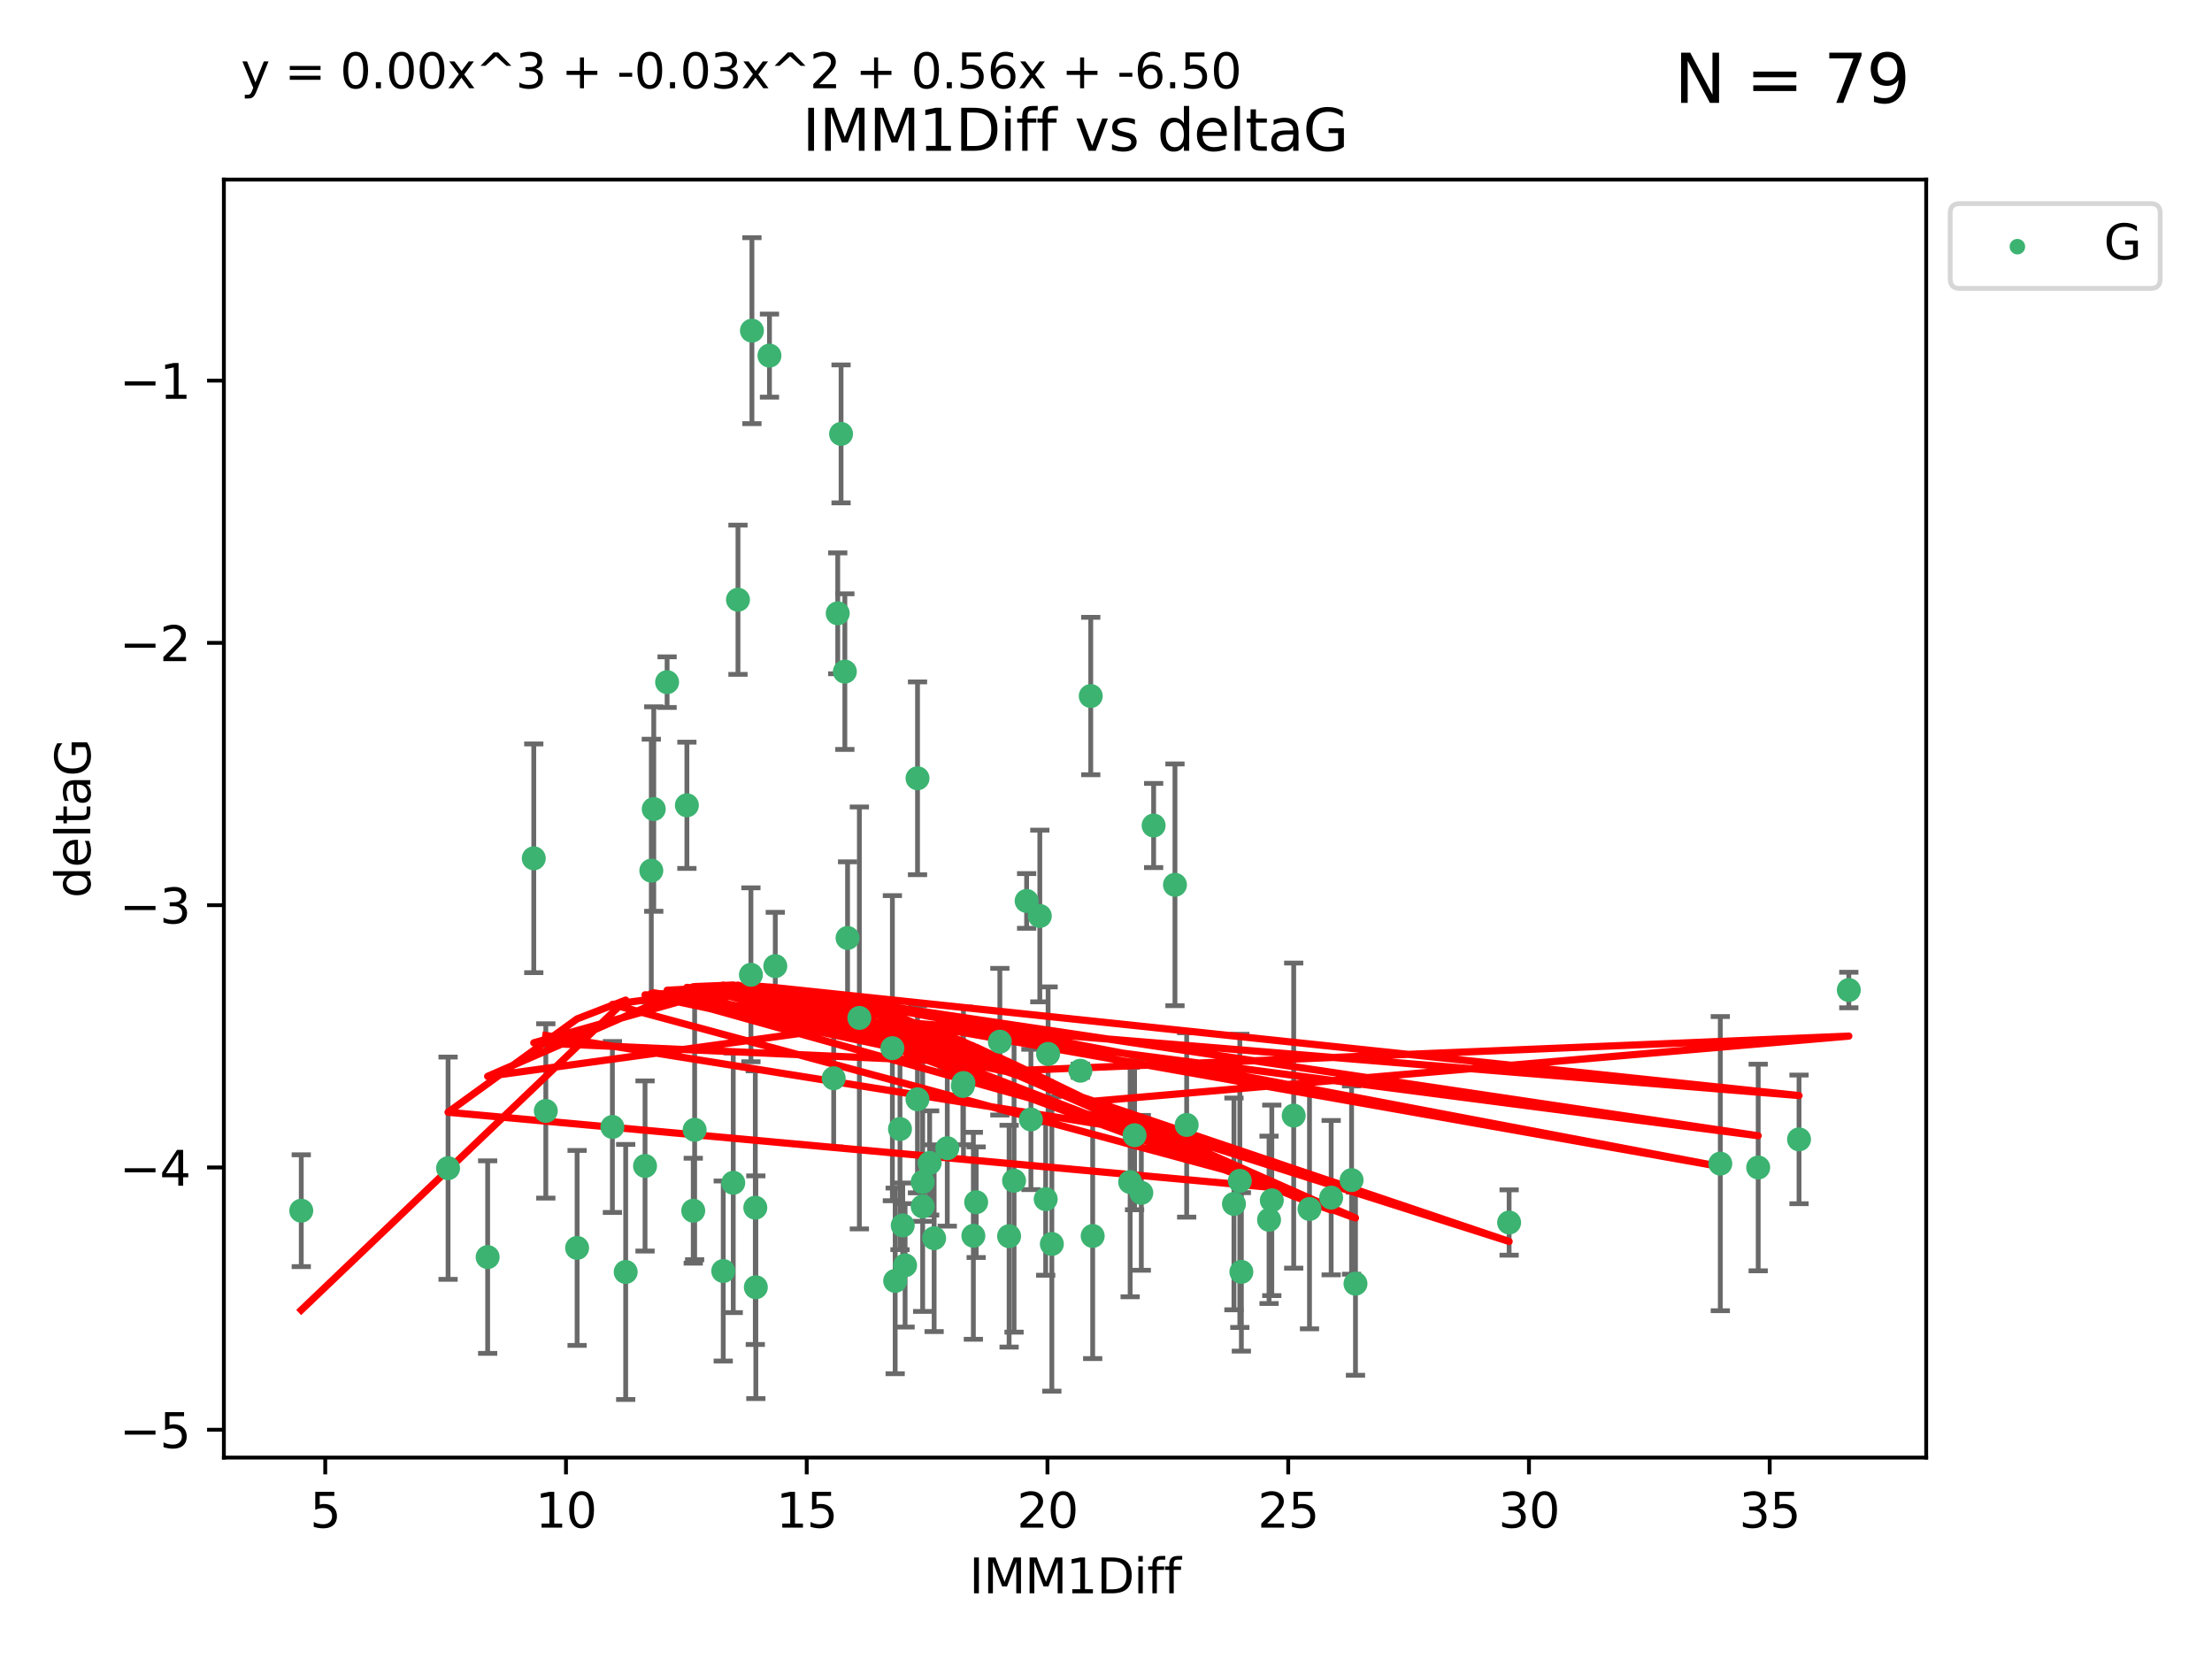 <?xml version="1.0" encoding="utf-8" standalone="no"?>
<!DOCTYPE svg PUBLIC "-//W3C//DTD SVG 1.1//EN"
  "http://www.w3.org/Graphics/SVG/1.1/DTD/svg11.dtd">
<svg xmlns:xlink="http://www.w3.org/1999/xlink" width="460.8pt" height="345.6pt" viewBox="0 0 460.8 345.6" xmlns="http://www.w3.org/2000/svg" version="1.1">
 <defs>
  <style type="text/css">*{stroke-linejoin: round; stroke-linecap: butt}</style>
 </defs>
 <g id="figure_1">
  <g id="patch_1">
   <path d="M 0 345.6 
L 460.8 345.6 
L 460.8 0 
L 0 0 
z
" style="fill: #ffffff"/>
  </g>
  <g id="axes_1">
   <g id="patch_2">
    <path d="M 46.64 303.64 
L 401.26 303.64 
L 401.26 37.411 
L 46.64 37.411 
z
" style="fill: #ffffff"/>
   </g>
   <g id="PathCollection_1">
    <defs>
     <path id="m696f9351b7" d="M 0 1.118 
C 0.297 1.118 0.581 1 0.791 0.791 
C 1 0.581 1.118 0.297 1.118 0 
C 1.118 -0.297 1 -0.581 0.791 -0.791 
C 0.581 -1 0.297 -1.118 0 -1.118 
C -0.297 -1.118 -0.581 -1 -0.791 -0.791 
C -1 -0.581 -1.118 -0.297 -1.118 0 
C -1.118 0.297 -1 0.581 -0.791 0.791 
C -0.581 1 -0.297 1.118 0 1.118 
z
" style="stroke: #3cb371"/>
    </defs>
    <g clip-path="url(#p4607b6f349)">
     <use xlink:href="#m696f9351b7" x="62.759" y="252.211" style="fill: #3cb371; stroke: #3cb371"/>
     <use xlink:href="#m696f9351b7" x="130.343" y="264.972" style="fill: #3cb371; stroke: #3cb371"/>
     <use xlink:href="#m696f9351b7" x="120.222" y="259.965" style="fill: #3cb371; stroke: #3cb371"/>
     <use xlink:href="#m696f9351b7" x="93.341" y="243.357" style="fill: #3cb371; stroke: #3cb371"/>
     <use xlink:href="#m696f9351b7" x="264.939" y="250.055" style="fill: #3cb371; stroke: #3cb371"/>
     <use xlink:href="#m696f9351b7" x="157.344" y="251.583" style="fill: #3cb371; stroke: #3cb371"/>
     <use xlink:href="#m696f9351b7" x="219.12" y="259.141" style="fill: #3cb371; stroke: #3cb371"/>
     <use xlink:href="#m696f9351b7" x="144.415" y="252.211" style="fill: #3cb371; stroke: #3cb371"/>
     <use xlink:href="#m696f9351b7" x="101.586" y="261.878" style="fill: #3cb371; stroke: #3cb371"/>
     <use xlink:href="#m696f9351b7" x="188.548" y="263.595" style="fill: #3cb371; stroke: #3cb371"/>
     <use xlink:href="#m696f9351b7" x="281.559" y="245.836" style="fill: #3cb371; stroke: #3cb371"/>
     <use xlink:href="#m696f9351b7" x="150.664" y="264.776" style="fill: #3cb371; stroke: #3cb371"/>
     <use xlink:href="#m696f9351b7" x="202.771" y="257.437" style="fill: #3cb371; stroke: #3cb371"/>
     <use xlink:href="#m696f9351b7" x="186.482" y="266.835" style="fill: #3cb371; stroke: #3cb371"/>
     <use xlink:href="#m696f9351b7" x="269.502" y="232.401" style="fill: #3cb371; stroke: #3cb371"/>
     <use xlink:href="#m696f9351b7" x="236.352" y="236.494" style="fill: #3cb371; stroke: #3cb371"/>
     <use xlink:href="#m696f9351b7" x="258.278" y="245.992" style="fill: #3cb371; stroke: #3cb371"/>
     <use xlink:href="#m696f9351b7" x="203.353" y="250.441" style="fill: #3cb371; stroke: #3cb371"/>
     <use xlink:href="#m696f9351b7" x="227.626" y="257.476" style="fill: #3cb371; stroke: #3cb371"/>
     <use xlink:href="#m696f9351b7" x="277.306" y="249.492" style="fill: #3cb371; stroke: #3cb371"/>
     <use xlink:href="#m696f9351b7" x="272.792" y="251.854" style="fill: #3cb371; stroke: #3cb371"/>
     <use xlink:href="#m696f9351b7" x="264.367" y="254.111" style="fill: #3cb371; stroke: #3cb371"/>
     <use xlink:href="#m696f9351b7" x="244.768" y="184.322" style="fill: #3cb371; stroke: #3cb371"/>
     <use xlink:href="#m696f9351b7" x="187.485" y="235.195" style="fill: #3cb371; stroke: #3cb371"/>
     <use xlink:href="#m696f9351b7" x="210.214" y="257.518" style="fill: #3cb371; stroke: #3cb371"/>
     <use xlink:href="#m696f9351b7" x="192.209" y="246.229" style="fill: #3cb371; stroke: #3cb371"/>
     <use xlink:href="#m696f9351b7" x="173.673" y="224.622" style="fill: #3cb371; stroke: #3cb371"/>
     <use xlink:href="#m696f9351b7" x="188.057" y="255.28" style="fill: #3cb371; stroke: #3cb371"/>
     <use xlink:href="#m696f9351b7" x="237.757" y="248.489" style="fill: #3cb371; stroke: #3cb371"/>
     <use xlink:href="#m696f9351b7" x="194.597" y="257.942" style="fill: #3cb371; stroke: #3cb371"/>
     <use xlink:href="#m696f9351b7" x="214.757" y="233.204" style="fill: #3cb371; stroke: #3cb371"/>
     <use xlink:href="#m696f9351b7" x="138.969" y="142.106" style="fill: #3cb371; stroke: #3cb371"/>
     <use xlink:href="#m696f9351b7" x="156.642" y="68.883" style="fill: #3cb371; stroke: #3cb371"/>
     <use xlink:href="#m696f9351b7" x="314.378" y="254.674" style="fill: #3cb371; stroke: #3cb371"/>
     <use xlink:href="#m696f9351b7" x="235.43" y="246.241" style="fill: #3cb371; stroke: #3cb371"/>
     <use xlink:href="#m696f9351b7" x="282.371" y="267.416" style="fill: #3cb371; stroke: #3cb371"/>
     <use xlink:href="#m696f9351b7" x="258.599" y="264.956" style="fill: #3cb371; stroke: #3cb371"/>
     <use xlink:href="#m696f9351b7" x="127.574" y="234.768" style="fill: #3cb371; stroke: #3cb371"/>
     <use xlink:href="#m696f9351b7" x="156.431" y="203.065" style="fill: #3cb371; stroke: #3cb371"/>
     <use xlink:href="#m696f9351b7" x="161.507" y="201.259" style="fill: #3cb371; stroke: #3cb371"/>
     <use xlink:href="#m696f9351b7" x="175.208" y="90.388" style="fill: #3cb371; stroke: #3cb371"/>
     <use xlink:href="#m696f9351b7" x="358.37" y="242.405" style="fill: #3cb371; stroke: #3cb371"/>
     <use xlink:href="#m696f9351b7" x="192.209" y="251.32" style="fill: #3cb371; stroke: #3cb371"/>
     <use xlink:href="#m696f9351b7" x="197.335" y="239.192" style="fill: #3cb371; stroke: #3cb371"/>
     <use xlink:href="#m696f9351b7" x="257.055" y="250.798" style="fill: #3cb371; stroke: #3cb371"/>
     <use xlink:href="#m696f9351b7" x="157.455" y="268.158" style="fill: #3cb371; stroke: #3cb371"/>
     <use xlink:href="#m696f9351b7" x="191.126" y="229.002" style="fill: #3cb371; stroke: #3cb371"/>
     <use xlink:href="#m696f9351b7" x="374.77" y="237.354" style="fill: #3cb371; stroke: #3cb371"/>
     <use xlink:href="#m696f9351b7" x="160.293" y="74.081" style="fill: #3cb371; stroke: #3cb371"/>
     <use xlink:href="#m696f9351b7" x="193.664" y="242.268" style="fill: #3cb371; stroke: #3cb371"/>
     <use xlink:href="#m696f9351b7" x="366.264" y="243.213" style="fill: #3cb371; stroke: #3cb371"/>
     <use xlink:href="#m696f9351b7" x="174.516" y="127.765" style="fill: #3cb371; stroke: #3cb371"/>
     <use xlink:href="#m696f9351b7" x="134.375" y="242.893" style="fill: #3cb371; stroke: #3cb371"/>
     <use xlink:href="#m696f9351b7" x="218.338" y="219.551" style="fill: #3cb371; stroke: #3cb371"/>
     <use xlink:href="#m696f9351b7" x="200.585" y="226.223" style="fill: #3cb371; stroke: #3cb371"/>
     <use xlink:href="#m696f9351b7" x="143.091" y="167.759" style="fill: #3cb371; stroke: #3cb371"/>
     <use xlink:href="#m696f9351b7" x="179.02" y="212.053" style="fill: #3cb371; stroke: #3cb371"/>
     <use xlink:href="#m696f9351b7" x="217.837" y="249.8" style="fill: #3cb371; stroke: #3cb371"/>
     <use xlink:href="#m696f9351b7" x="135.679" y="181.37" style="fill: #3cb371; stroke: #3cb371"/>
     <use xlink:href="#m696f9351b7" x="176" y="139.907" style="fill: #3cb371; stroke: #3cb371"/>
     <use xlink:href="#m696f9351b7" x="227.225" y="144.995" style="fill: #3cb371; stroke: #3cb371"/>
     <use xlink:href="#m696f9351b7" x="385.141" y="206.24" style="fill: #3cb371; stroke: #3cb371"/>
     <use xlink:href="#m696f9351b7" x="213.865" y="187.683" style="fill: #3cb371; stroke: #3cb371"/>
     <use xlink:href="#m696f9351b7" x="176.562" y="195.399" style="fill: #3cb371; stroke: #3cb371"/>
     <use xlink:href="#m696f9351b7" x="247.205" y="234.344" style="fill: #3cb371; stroke: #3cb371"/>
     <use xlink:href="#m696f9351b7" x="185.9" y="218.355" style="fill: #3cb371; stroke: #3cb371"/>
     <use xlink:href="#m696f9351b7" x="208.288" y="217.003" style="fill: #3cb371; stroke: #3cb371"/>
     <use xlink:href="#m696f9351b7" x="225.058" y="223.052" style="fill: #3cb371; stroke: #3cb371"/>
     <use xlink:href="#m696f9351b7" x="211.247" y="245.969" style="fill: #3cb371; stroke: #3cb371"/>
     <use xlink:href="#m696f9351b7" x="111.195" y="178.803" style="fill: #3cb371; stroke: #3cb371"/>
     <use xlink:href="#m696f9351b7" x="153.733" y="124.937" style="fill: #3cb371; stroke: #3cb371"/>
     <use xlink:href="#m696f9351b7" x="216.613" y="190.816" style="fill: #3cb371; stroke: #3cb371"/>
     <use xlink:href="#m696f9351b7" x="144.706" y="235.362" style="fill: #3cb371; stroke: #3cb371"/>
     <use xlink:href="#m696f9351b7" x="152.75" y="246.397" style="fill: #3cb371; stroke: #3cb371"/>
     <use xlink:href="#m696f9351b7" x="191.136" y="162.131" style="fill: #3cb371; stroke: #3cb371"/>
     <use xlink:href="#m696f9351b7" x="200.705" y="225.616" style="fill: #3cb371; stroke: #3cb371"/>
     <use xlink:href="#m696f9351b7" x="136.19" y="168.539" style="fill: #3cb371; stroke: #3cb371"/>
     <use xlink:href="#m696f9351b7" x="240.324" y="171.969" style="fill: #3cb371; stroke: #3cb371"/>
     <use xlink:href="#m696f9351b7" x="113.703" y="231.428" style="fill: #3cb371; stroke: #3cb371"/>
    </g>
   </g>
   <g id="matplotlib.axis_1">
    <g id="xtick_1">
     <g id="line2d_1">
      <defs>
       <path id="m44b068ac3f" d="M 0 0 
L 0 3.5 
" style="stroke: #000000; stroke-width: 0.8"/>
      </defs>
      <g>
       <use xlink:href="#m44b068ac3f" x="67.754" y="303.64" style="stroke: #000000; stroke-width: 0.8"/>
      </g>
     </g>
     <g id="text_1">
      <!-- 5 -->
      <g transform="translate(64.573 318.238)scale(0.1 -0.1)">
       <defs>
        <path id="DejaVuSans-35" d="M 691 4666 
L 3169 4666 
L 3169 4134 
L 1269 4134 
L 1269 2991 
Q 1406 3038 1543 3061 
Q 1681 3084 1819 3084 
Q 2600 3084 3056 2656 
Q 3513 2228 3513 1497 
Q 3513 744 3044 326 
Q 2575 -91 1722 -91 
Q 1428 -91 1123 -41 
Q 819 9 494 109 
L 494 744 
Q 775 591 1075 516 
Q 1375 441 1709 441 
Q 2250 441 2565 725 
Q 2881 1009 2881 1497 
Q 2881 1984 2565 2268 
Q 2250 2553 1709 2553 
Q 1456 2553 1204 2497 
Q 953 2441 691 2322 
L 691 4666 
z
" transform="scale(0.016)"/>
       </defs>
       <use xlink:href="#DejaVuSans-35"/>
      </g>
     </g>
    </g>
    <g id="xtick_2">
     <g id="line2d_2">
      <g>
       <use xlink:href="#m44b068ac3f" x="117.905" y="303.64" style="stroke: #000000; stroke-width: 0.8"/>
      </g>
     </g>
     <g id="text_2">
      <!-- 10 -->
      <g transform="translate(111.543 318.238)scale(0.1 -0.1)">
       <defs>
        <path id="DejaVuSans-31" d="M 794 531 
L 1825 531 
L 1825 4091 
L 703 3866 
L 703 4441 
L 1819 4666 
L 2450 4666 
L 2450 531 
L 3481 531 
L 3481 0 
L 794 0 
L 794 531 
z
" transform="scale(0.016)"/>
        <path id="DejaVuSans-30" d="M 2034 4250 
Q 1547 4250 1301 3770 
Q 1056 3291 1056 2328 
Q 1056 1369 1301 889 
Q 1547 409 2034 409 
Q 2525 409 2770 889 
Q 3016 1369 3016 2328 
Q 3016 3291 2770 3770 
Q 2525 4250 2034 4250 
z
M 2034 4750 
Q 2819 4750 3233 4129 
Q 3647 3509 3647 2328 
Q 3647 1150 3233 529 
Q 2819 -91 2034 -91 
Q 1250 -91 836 529 
Q 422 1150 422 2328 
Q 422 3509 836 4129 
Q 1250 4750 2034 4750 
z
" transform="scale(0.016)"/>
       </defs>
       <use xlink:href="#DejaVuSans-31"/>
       <use xlink:href="#DejaVuSans-30" x="63.623"/>
      </g>
     </g>
    </g>
    <g id="xtick_3">
     <g id="line2d_3">
      <g>
       <use xlink:href="#m44b068ac3f" x="168.057" y="303.64" style="stroke: #000000; stroke-width: 0.8"/>
      </g>
     </g>
     <g id="text_3">
      <!-- 15 -->
      <g transform="translate(161.694 318.238)scale(0.1 -0.1)">
       <use xlink:href="#DejaVuSans-31"/>
       <use xlink:href="#DejaVuSans-35" x="63.623"/>
      </g>
     </g>
    </g>
    <g id="xtick_4">
     <g id="line2d_4">
      <g>
       <use xlink:href="#m44b068ac3f" x="218.208" y="303.64" style="stroke: #000000; stroke-width: 0.8"/>
      </g>
     </g>
     <g id="text_4">
      <!-- 20 -->
      <g transform="translate(211.845 318.238)scale(0.1 -0.1)">
       <defs>
        <path id="DejaVuSans-32" d="M 1228 531 
L 3431 531 
L 3431 0 
L 469 0 
L 469 531 
Q 828 903 1448 1529 
Q 2069 2156 2228 2338 
Q 2531 2678 2651 2914 
Q 2772 3150 2772 3378 
Q 2772 3750 2511 3984 
Q 2250 4219 1831 4219 
Q 1534 4219 1204 4116 
Q 875 4013 500 3803 
L 500 4441 
Q 881 4594 1212 4672 
Q 1544 4750 1819 4750 
Q 2544 4750 2975 4387 
Q 3406 4025 3406 3419 
Q 3406 3131 3298 2873 
Q 3191 2616 2906 2266 
Q 2828 2175 2409 1742 
Q 1991 1309 1228 531 
z
" transform="scale(0.016)"/>
       </defs>
       <use xlink:href="#DejaVuSans-32"/>
       <use xlink:href="#DejaVuSans-30" x="63.623"/>
      </g>
     </g>
    </g>
    <g id="xtick_5">
     <g id="line2d_5">
      <g>
       <use xlink:href="#m44b068ac3f" x="268.359" y="303.64" style="stroke: #000000; stroke-width: 0.8"/>
      </g>
     </g>
     <g id="text_5">
      <!-- 25 -->
      <g transform="translate(261.996 318.238)scale(0.1 -0.1)">
       <use xlink:href="#DejaVuSans-32"/>
       <use xlink:href="#DejaVuSans-35" x="63.623"/>
      </g>
     </g>
    </g>
    <g id="xtick_6">
     <g id="line2d_6">
      <g>
       <use xlink:href="#m44b068ac3f" x="318.51" y="303.64" style="stroke: #000000; stroke-width: 0.8"/>
      </g>
     </g>
     <g id="text_6">
      <!-- 30 -->
      <g transform="translate(312.148 318.238)scale(0.1 -0.1)">
       <defs>
        <path id="DejaVuSans-33" d="M 2597 2516 
Q 3050 2419 3304 2112 
Q 3559 1806 3559 1356 
Q 3559 666 3084 287 
Q 2609 -91 1734 -91 
Q 1441 -91 1130 -33 
Q 819 25 488 141 
L 488 750 
Q 750 597 1062 519 
Q 1375 441 1716 441 
Q 2309 441 2620 675 
Q 2931 909 2931 1356 
Q 2931 1769 2642 2001 
Q 2353 2234 1838 2234 
L 1294 2234 
L 1294 2753 
L 1863 2753 
Q 2328 2753 2575 2939 
Q 2822 3125 2822 3475 
Q 2822 3834 2567 4026 
Q 2313 4219 1838 4219 
Q 1578 4219 1281 4162 
Q 984 4106 628 3988 
L 628 4550 
Q 988 4650 1302 4700 
Q 1616 4750 1894 4750 
Q 2613 4750 3031 4423 
Q 3450 4097 3450 3541 
Q 3450 3153 3228 2886 
Q 3006 2619 2597 2516 
z
" transform="scale(0.016)"/>
       </defs>
       <use xlink:href="#DejaVuSans-33"/>
       <use xlink:href="#DejaVuSans-30" x="63.623"/>
      </g>
     </g>
    </g>
    <g id="xtick_7">
     <g id="line2d_7">
      <g>
       <use xlink:href="#m44b068ac3f" x="368.661" y="303.64" style="stroke: #000000; stroke-width: 0.8"/>
      </g>
     </g>
     <g id="text_7">
      <!-- 35 -->
      <g transform="translate(362.299 318.238)scale(0.1 -0.1)">
       <use xlink:href="#DejaVuSans-33"/>
       <use xlink:href="#DejaVuSans-35" x="63.623"/>
      </g>
     </g>
    </g>
    <g id="text_8">
     <!-- IMM1Diff -->
     <g transform="translate(201.906 331.917)scale(0.1 -0.1)">
      <defs>
       <path id="DejaVuSans-49" d="M 628 4666 
L 1259 4666 
L 1259 0 
L 628 0 
L 628 4666 
z
" transform="scale(0.016)"/>
       <path id="DejaVuSans-4d" d="M 628 4666 
L 1569 4666 
L 2759 1491 
L 3956 4666 
L 4897 4666 
L 4897 0 
L 4281 0 
L 4281 4097 
L 3078 897 
L 2444 897 
L 1241 4097 
L 1241 0 
L 628 0 
L 628 4666 
z
" transform="scale(0.016)"/>
       <path id="DejaVuSans-44" d="M 1259 4147 
L 1259 519 
L 2022 519 
Q 2988 519 3436 956 
Q 3884 1394 3884 2338 
Q 3884 3275 3436 3711 
Q 2988 4147 2022 4147 
L 1259 4147 
z
M 628 4666 
L 1925 4666 
Q 3281 4666 3915 4102 
Q 4550 3538 4550 2338 
Q 4550 1131 3912 565 
Q 3275 0 1925 0 
L 628 0 
L 628 4666 
z
" transform="scale(0.016)"/>
       <path id="DejaVuSans-69" d="M 603 3500 
L 1178 3500 
L 1178 0 
L 603 0 
L 603 3500 
z
M 603 4863 
L 1178 4863 
L 1178 4134 
L 603 4134 
L 603 4863 
z
" transform="scale(0.016)"/>
       <path id="DejaVuSans-66" d="M 2375 4863 
L 2375 4384 
L 1825 4384 
Q 1516 4384 1395 4259 
Q 1275 4134 1275 3809 
L 1275 3500 
L 2222 3500 
L 2222 3053 
L 1275 3053 
L 1275 0 
L 697 0 
L 697 3053 
L 147 3053 
L 147 3500 
L 697 3500 
L 697 3744 
Q 697 4328 969 4595 
Q 1241 4863 1831 4863 
L 2375 4863 
z
" transform="scale(0.016)"/>
      </defs>
      <use xlink:href="#DejaVuSans-49"/>
      <use xlink:href="#DejaVuSans-4d" x="29.492"/>
      <use xlink:href="#DejaVuSans-4d" x="115.771"/>
      <use xlink:href="#DejaVuSans-31" x="202.051"/>
      <use xlink:href="#DejaVuSans-44" x="265.674"/>
      <use xlink:href="#DejaVuSans-69" x="342.676"/>
      <use xlink:href="#DejaVuSans-66" x="370.459"/>
      <use xlink:href="#DejaVuSans-66" x="405.664"/>
     </g>
    </g>
   </g>
   <g id="matplotlib.axis_2">
    <g id="ytick_1">
     <g id="line2d_8">
      <defs>
       <path id="m053c430b7c" d="M 0 0 
L -3.5 0 
" style="stroke: #000000; stroke-width: 0.8"/>
      </defs>
      <g>
       <use xlink:href="#m053c430b7c" x="46.64" y="297.844" style="stroke: #000000; stroke-width: 0.8"/>
      </g>
     </g>
     <g id="text_9">
      <!-- −5 -->
      <g transform="translate(24.898 301.643)scale(0.1 -0.1)">
       <defs>
        <path id="DejaVuSans-2212" d="M 678 2272 
L 4684 2272 
L 4684 1741 
L 678 1741 
L 678 2272 
z
" transform="scale(0.016)"/>
       </defs>
       <use xlink:href="#DejaVuSans-2212"/>
       <use xlink:href="#DejaVuSans-35" x="83.789"/>
      </g>
     </g>
    </g>
    <g id="ytick_2">
     <g id="line2d_9">
      <g>
       <use xlink:href="#m053c430b7c" x="46.64" y="243.204" style="stroke: #000000; stroke-width: 0.8"/>
      </g>
     </g>
     <g id="text_10">
      <!-- −4 -->
      <g transform="translate(24.898 247.003)scale(0.1 -0.1)">
       <defs>
        <path id="DejaVuSans-34" d="M 2419 4116 
L 825 1625 
L 2419 1625 
L 2419 4116 
z
M 2253 4666 
L 3047 4666 
L 3047 1625 
L 3713 1625 
L 3713 1100 
L 3047 1100 
L 3047 0 
L 2419 0 
L 2419 1100 
L 313 1100 
L 313 1709 
L 2253 4666 
z
" transform="scale(0.016)"/>
       </defs>
       <use xlink:href="#DejaVuSans-2212"/>
       <use xlink:href="#DejaVuSans-34" x="83.789"/>
      </g>
     </g>
    </g>
    <g id="ytick_3">
     <g id="line2d_10">
      <g>
       <use xlink:href="#m053c430b7c" x="46.64" y="188.564" style="stroke: #000000; stroke-width: 0.8"/>
      </g>
     </g>
     <g id="text_11">
      <!-- −3 -->
      <g transform="translate(24.898 192.364)scale(0.1 -0.1)">
       <use xlink:href="#DejaVuSans-2212"/>
       <use xlink:href="#DejaVuSans-33" x="83.789"/>
      </g>
     </g>
    </g>
    <g id="ytick_4">
     <g id="line2d_11">
      <g>
       <use xlink:href="#m053c430b7c" x="46.64" y="133.924" style="stroke: #000000; stroke-width: 0.8"/>
      </g>
     </g>
     <g id="text_12">
      <!-- −2 -->
      <g transform="translate(24.898 137.724)scale(0.1 -0.1)">
       <use xlink:href="#DejaVuSans-2212"/>
       <use xlink:href="#DejaVuSans-32" x="83.789"/>
      </g>
     </g>
    </g>
    <g id="ytick_5">
     <g id="line2d_12">
      <g>
       <use xlink:href="#m053c430b7c" x="46.64" y="79.284" style="stroke: #000000; stroke-width: 0.8"/>
      </g>
     </g>
     <g id="text_13">
      <!-- −1 -->
      <g transform="translate(24.898 83.084)scale(0.1 -0.1)">
       <use xlink:href="#DejaVuSans-2212"/>
       <use xlink:href="#DejaVuSans-31" x="83.789"/>
      </g>
     </g>
    </g>
    <g id="text_14">
     <!-- deltaG -->
     <g transform="translate(18.818 187.064)rotate(-90)scale(0.1 -0.1)">
      <defs>
       <path id="DejaVuSans-64" d="M 2906 2969 
L 2906 4863 
L 3481 4863 
L 3481 0 
L 2906 0 
L 2906 525 
Q 2725 213 2448 61 
Q 2172 -91 1784 -91 
Q 1150 -91 751 415 
Q 353 922 353 1747 
Q 353 2572 751 3078 
Q 1150 3584 1784 3584 
Q 2172 3584 2448 3432 
Q 2725 3281 2906 2969 
z
M 947 1747 
Q 947 1113 1208 752 
Q 1469 391 1925 391 
Q 2381 391 2643 752 
Q 2906 1113 2906 1747 
Q 2906 2381 2643 2742 
Q 2381 3103 1925 3103 
Q 1469 3103 1208 2742 
Q 947 2381 947 1747 
z
" transform="scale(0.016)"/>
       <path id="DejaVuSans-65" d="M 3597 1894 
L 3597 1613 
L 953 1613 
Q 991 1019 1311 708 
Q 1631 397 2203 397 
Q 2534 397 2845 478 
Q 3156 559 3463 722 
L 3463 178 
Q 3153 47 2828 -22 
Q 2503 -91 2169 -91 
Q 1331 -91 842 396 
Q 353 884 353 1716 
Q 353 2575 817 3079 
Q 1281 3584 2069 3584 
Q 2775 3584 3186 3129 
Q 3597 2675 3597 1894 
z
M 3022 2063 
Q 3016 2534 2758 2815 
Q 2500 3097 2075 3097 
Q 1594 3097 1305 2825 
Q 1016 2553 972 2059 
L 3022 2063 
z
" transform="scale(0.016)"/>
       <path id="DejaVuSans-6c" d="M 603 4863 
L 1178 4863 
L 1178 0 
L 603 0 
L 603 4863 
z
" transform="scale(0.016)"/>
       <path id="DejaVuSans-74" d="M 1172 4494 
L 1172 3500 
L 2356 3500 
L 2356 3053 
L 1172 3053 
L 1172 1153 
Q 1172 725 1289 603 
Q 1406 481 1766 481 
L 2356 481 
L 2356 0 
L 1766 0 
Q 1100 0 847 248 
Q 594 497 594 1153 
L 594 3053 
L 172 3053 
L 172 3500 
L 594 3500 
L 594 4494 
L 1172 4494 
z
" transform="scale(0.016)"/>
       <path id="DejaVuSans-61" d="M 2194 1759 
Q 1497 1759 1228 1600 
Q 959 1441 959 1056 
Q 959 750 1161 570 
Q 1363 391 1709 391 
Q 2188 391 2477 730 
Q 2766 1069 2766 1631 
L 2766 1759 
L 2194 1759 
z
M 3341 1997 
L 3341 0 
L 2766 0 
L 2766 531 
Q 2569 213 2275 61 
Q 1981 -91 1556 -91 
Q 1019 -91 701 211 
Q 384 513 384 1019 
Q 384 1609 779 1909 
Q 1175 2209 1959 2209 
L 2766 2209 
L 2766 2266 
Q 2766 2663 2505 2880 
Q 2244 3097 1772 3097 
Q 1472 3097 1187 3025 
Q 903 2953 641 2809 
L 641 3341 
Q 956 3463 1253 3523 
Q 1550 3584 1831 3584 
Q 2591 3584 2966 3190 
Q 3341 2797 3341 1997 
z
" transform="scale(0.016)"/>
       <path id="DejaVuSans-47" d="M 3809 666 
L 3809 1919 
L 2778 1919 
L 2778 2438 
L 4434 2438 
L 4434 434 
Q 4069 175 3628 42 
Q 3188 -91 2688 -91 
Q 1594 -91 976 548 
Q 359 1188 359 2328 
Q 359 3472 976 4111 
Q 1594 4750 2688 4750 
Q 3144 4750 3555 4637 
Q 3966 4525 4313 4306 
L 4313 3634 
Q 3963 3931 3569 4081 
Q 3175 4231 2741 4231 
Q 1884 4231 1454 3753 
Q 1025 3275 1025 2328 
Q 1025 1384 1454 906 
Q 1884 428 2741 428 
Q 3075 428 3337 486 
Q 3600 544 3809 666 
z
" transform="scale(0.016)"/>
      </defs>
      <use xlink:href="#DejaVuSans-64"/>
      <use xlink:href="#DejaVuSans-65" x="63.477"/>
      <use xlink:href="#DejaVuSans-6c" x="125"/>
      <use xlink:href="#DejaVuSans-74" x="152.783"/>
      <use xlink:href="#DejaVuSans-61" x="191.992"/>
      <use xlink:href="#DejaVuSans-47" x="253.271"/>
     </g>
    </g>
   </g>
   <g id="LineCollection_1">
    <path d="M 62.759 263.861 
L 62.759 240.561 
" clip-path="url(#p4607b6f349)" style="fill: none; stroke: #696969"/>
    <path d="M 130.343 291.539 
L 130.343 238.405 
" clip-path="url(#p4607b6f349)" style="fill: none; stroke: #696969"/>
    <path d="M 120.222 280.272 
L 120.222 239.658 
" clip-path="url(#p4607b6f349)" style="fill: none; stroke: #696969"/>
    <path d="M 93.341 266.51 
L 93.341 220.204 
" clip-path="url(#p4607b6f349)" style="fill: none; stroke: #696969"/>
    <path d="M 264.939 269.901 
L 264.939 230.209 
" clip-path="url(#p4607b6f349)" style="fill: none; stroke: #696969"/>
    <path d="M 157.344 280.082 
L 157.344 223.084 
" clip-path="url(#p4607b6f349)" style="fill: none; stroke: #696969"/>
    <path d="M 219.12 289.801 
L 219.12 228.482 
" clip-path="url(#p4607b6f349)" style="fill: none; stroke: #696969"/>
    <path d="M 144.415 263.143 
L 144.415 241.28 
" clip-path="url(#p4607b6f349)" style="fill: none; stroke: #696969"/>
    <path d="M 101.586 281.932 
L 101.586 241.825 
" clip-path="url(#p4607b6f349)" style="fill: none; stroke: #696969"/>
    <path d="M 188.548 276.447 
L 188.548 250.742 
" clip-path="url(#p4607b6f349)" style="fill: none; stroke: #696969"/>
    <path d="M 281.559 265.441 
L 281.559 226.232 
" clip-path="url(#p4607b6f349)" style="fill: none; stroke: #696969"/>
    <path d="M 150.664 283.526 
L 150.664 246.025 
" clip-path="url(#p4607b6f349)" style="fill: none; stroke: #696969"/>
    <path d="M 202.771 278.993 
L 202.771 235.88 
" clip-path="url(#p4607b6f349)" style="fill: none; stroke: #696969"/>
    <path d="M 186.482 286.172 
L 186.482 247.499 
" clip-path="url(#p4607b6f349)" style="fill: none; stroke: #696969"/>
    <path d="M 269.502 264.182 
L 269.502 200.62 
" clip-path="url(#p4607b6f349)" style="fill: none; stroke: #696969"/>
    <path d="M 236.352 252.013 
L 236.352 220.976 
" clip-path="url(#p4607b6f349)" style="fill: none; stroke: #696969"/>
    <path d="M 258.278 276.528 
L 258.278 215.456 
" clip-path="url(#p4607b6f349)" style="fill: none; stroke: #696969"/>
    <path d="M 203.353 261.962 
L 203.353 238.92 
" clip-path="url(#p4607b6f349)" style="fill: none; stroke: #696969"/>
    <path d="M 227.626 283.018 
L 227.626 231.934 
" clip-path="url(#p4607b6f349)" style="fill: none; stroke: #696969"/>
    <path d="M 277.306 265.571 
L 277.306 233.414 
" clip-path="url(#p4607b6f349)" style="fill: none; stroke: #696969"/>
    <path d="M 272.792 276.82 
L 272.792 226.888 
" clip-path="url(#p4607b6f349)" style="fill: none; stroke: #696969"/>
    <path d="M 264.367 271.544 
L 264.367 236.678 
" clip-path="url(#p4607b6f349)" style="fill: none; stroke: #696969"/>
    <path d="M 244.768 209.504 
L 244.768 159.14 
" clip-path="url(#p4607b6f349)" style="fill: none; stroke: #696969"/>
    <path d="M 187.485 260.326 
L 187.485 210.065 
" clip-path="url(#p4607b6f349)" style="fill: none; stroke: #696969"/>
    <path d="M 210.214 280.619 
L 210.214 234.417 
" clip-path="url(#p4607b6f349)" style="fill: none; stroke: #696969"/>
    <path d="M 192.209 273.192 
L 192.209 219.267 
" clip-path="url(#p4607b6f349)" style="fill: none; stroke: #696969"/>
    <path d="M 173.673 238.936 
L 173.673 210.308 
" clip-path="url(#p4607b6f349)" style="fill: none; stroke: #696969"/>
    <path d="M 188.057 264.116 
L 188.057 246.445 
" clip-path="url(#p4607b6f349)" style="fill: none; stroke: #696969"/>
    <path d="M 237.757 264.615 
L 237.757 232.363 
" clip-path="url(#p4607b6f349)" style="fill: none; stroke: #696969"/>
    <path d="M 194.597 277.391 
L 194.597 238.493 
" clip-path="url(#p4607b6f349)" style="fill: none; stroke: #696969"/>
    <path d="M 214.757 247.82 
L 214.757 218.588 
" clip-path="url(#p4607b6f349)" style="fill: none; stroke: #696969"/>
    <path d="M 138.969 147.375 
L 138.969 136.837 
" clip-path="url(#p4607b6f349)" style="fill: none; stroke: #696969"/>
    <path d="M 156.642 88.254 
L 156.642 49.513 
" clip-path="url(#p4607b6f349)" style="fill: none; stroke: #696969"/>
    <path d="M 314.378 261.477 
L 314.378 247.87 
" clip-path="url(#p4607b6f349)" style="fill: none; stroke: #696969"/>
    <path d="M 235.43 270.142 
L 235.43 222.34 
" clip-path="url(#p4607b6f349)" style="fill: none; stroke: #696969"/>
    <path d="M 282.371 286.492 
L 282.371 248.339 
" clip-path="url(#p4607b6f349)" style="fill: none; stroke: #696969"/>
    <path d="M 258.599 281.463 
L 258.599 248.45 
" clip-path="url(#p4607b6f349)" style="fill: none; stroke: #696969"/>
    <path d="M 127.574 252.578 
L 127.574 216.959 
" clip-path="url(#p4607b6f349)" style="fill: none; stroke: #696969"/>
    <path d="M 156.431 221.176 
L 156.431 184.954 
" clip-path="url(#p4607b6f349)" style="fill: none; stroke: #696969"/>
    <path d="M 161.507 212.466 
L 161.507 190.051 
" clip-path="url(#p4607b6f349)" style="fill: none; stroke: #696969"/>
    <path d="M 175.208 104.757 
L 175.208 76.018 
" clip-path="url(#p4607b6f349)" style="fill: none; stroke: #696969"/>
    <path d="M 358.37 273.048 
L 358.37 211.762 
" clip-path="url(#p4607b6f349)" style="fill: none; stroke: #696969"/>
    <path d="M 192.209 254.415 
L 192.209 248.226 
" clip-path="url(#p4607b6f349)" style="fill: none; stroke: #696969"/>
    <path d="M 197.335 255.426 
L 197.335 222.957 
" clip-path="url(#p4607b6f349)" style="fill: none; stroke: #696969"/>
    <path d="M 257.055 272.857 
L 257.055 228.74 
" clip-path="url(#p4607b6f349)" style="fill: none; stroke: #696969"/>
    <path d="M 157.455 291.357 
L 157.455 244.958 
" clip-path="url(#p4607b6f349)" style="fill: none; stroke: #696969"/>
    <path d="M 191.126 248.489 
L 191.126 209.516 
" clip-path="url(#p4607b6f349)" style="fill: none; stroke: #696969"/>
    <path d="M 374.77 250.753 
L 374.77 223.954 
" clip-path="url(#p4607b6f349)" style="fill: none; stroke: #696969"/>
    <path d="M 160.293 82.737 
L 160.293 65.426 
" clip-path="url(#p4607b6f349)" style="fill: none; stroke: #696969"/>
    <path d="M 193.664 253.121 
L 193.664 231.414 
" clip-path="url(#p4607b6f349)" style="fill: none; stroke: #696969"/>
    <path d="M 366.264 264.733 
L 366.264 221.693 
" clip-path="url(#p4607b6f349)" style="fill: none; stroke: #696969"/>
    <path d="M 174.516 140.357 
L 174.516 115.174 
" clip-path="url(#p4607b6f349)" style="fill: none; stroke: #696969"/>
    <path d="M 134.375 260.618 
L 134.375 225.168 
" clip-path="url(#p4607b6f349)" style="fill: none; stroke: #696969"/>
    <path d="M 218.338 233.511 
L 218.338 205.59 
" clip-path="url(#p4607b6f349)" style="fill: none; stroke: #696969"/>
    <path d="M 200.585 238.478 
L 200.585 213.969 
" clip-path="url(#p4607b6f349)" style="fill: none; stroke: #696969"/>
    <path d="M 143.091 180.911 
L 143.091 154.608 
" clip-path="url(#p4607b6f349)" style="fill: none; stroke: #696969"/>
    <path d="M 179.02 256.001 
L 179.02 168.105 
" clip-path="url(#p4607b6f349)" style="fill: none; stroke: #696969"/>
    <path d="M 217.837 265.656 
L 217.837 233.944 
" clip-path="url(#p4607b6f349)" style="fill: none; stroke: #696969"/>
    <path d="M 135.679 208.753 
L 135.679 153.986 
" clip-path="url(#p4607b6f349)" style="fill: none; stroke: #696969"/>
    <path d="M 176 156.119 
L 176 123.695 
" clip-path="url(#p4607b6f349)" style="fill: none; stroke: #696969"/>
    <path d="M 227.225 161.393 
L 227.225 128.598 
" clip-path="url(#p4607b6f349)" style="fill: none; stroke: #696969"/>
    <path d="M 385.141 209.94 
L 385.141 202.541 
" clip-path="url(#p4607b6f349)" style="fill: none; stroke: #696969"/>
    <path d="M 213.865 193.382 
L 213.865 181.984 
" clip-path="url(#p4607b6f349)" style="fill: none; stroke: #696969"/>
    <path d="M 176.562 211.267 
L 176.562 179.53 
" clip-path="url(#p4607b6f349)" style="fill: none; stroke: #696969"/>
    <path d="M 247.205 253.55 
L 247.205 215.138 
" clip-path="url(#p4607b6f349)" style="fill: none; stroke: #696969"/>
    <path d="M 185.9 250.134 
L 185.9 186.577 
" clip-path="url(#p4607b6f349)" style="fill: none; stroke: #696969"/>
    <path d="M 208.288 232.281 
L 208.288 201.724 
" clip-path="url(#p4607b6f349)" style="fill: none; stroke: #696969"/>
    <path d="M 225.058 224.416 
L 225.058 221.688 
" clip-path="url(#p4607b6f349)" style="fill: none; stroke: #696969"/>
    <path d="M 211.247 277.514 
L 211.247 214.423 
" clip-path="url(#p4607b6f349)" style="fill: none; stroke: #696969"/>
    <path d="M 111.195 202.627 
L 111.195 154.978 
" clip-path="url(#p4607b6f349)" style="fill: none; stroke: #696969"/>
    <path d="M 153.733 140.481 
L 153.733 109.392 
" clip-path="url(#p4607b6f349)" style="fill: none; stroke: #696969"/>
    <path d="M 216.613 208.701 
L 216.613 172.931 
" clip-path="url(#p4607b6f349)" style="fill: none; stroke: #696969"/>
    <path d="M 144.706 262.421 
L 144.706 208.303 
" clip-path="url(#p4607b6f349)" style="fill: none; stroke: #696969"/>
    <path d="M 152.75 273.437 
L 152.75 219.357 
" clip-path="url(#p4607b6f349)" style="fill: none; stroke: #696969"/>
    <path d="M 191.136 182.209 
L 191.136 142.054 
" clip-path="url(#p4607b6f349)" style="fill: none; stroke: #696969"/>
    <path d="M 200.705 241.429 
L 200.705 209.803 
" clip-path="url(#p4607b6f349)" style="fill: none; stroke: #696969"/>
    <path d="M 136.19 189.837 
L 136.19 147.241 
" clip-path="url(#p4607b6f349)" style="fill: none; stroke: #696969"/>
    <path d="M 240.324 180.734 
L 240.324 163.205 
" clip-path="url(#p4607b6f349)" style="fill: none; stroke: #696969"/>
    <path d="M 113.703 249.586 
L 113.703 213.27 
" clip-path="url(#p4607b6f349)" style="fill: none; stroke: #696969"/>
   </g>
   <g id="line2d_13">
    <defs>
     <path id="m8ea51863e5" d="M 2 0 
L -2 -0 
" style="stroke: #696969"/>
    </defs>
    <g clip-path="url(#p4607b6f349)">
     <use xlink:href="#m8ea51863e5" x="62.759" y="263.861" style="fill: #696969; stroke: #696969"/>
     <use xlink:href="#m8ea51863e5" x="130.343" y="291.539" style="fill: #696969; stroke: #696969"/>
     <use xlink:href="#m8ea51863e5" x="120.222" y="280.272" style="fill: #696969; stroke: #696969"/>
     <use xlink:href="#m8ea51863e5" x="93.341" y="266.51" style="fill: #696969; stroke: #696969"/>
     <use xlink:href="#m8ea51863e5" x="264.939" y="269.901" style="fill: #696969; stroke: #696969"/>
     <use xlink:href="#m8ea51863e5" x="157.344" y="280.082" style="fill: #696969; stroke: #696969"/>
     <use xlink:href="#m8ea51863e5" x="219.12" y="289.801" style="fill: #696969; stroke: #696969"/>
     <use xlink:href="#m8ea51863e5" x="144.415" y="263.143" style="fill: #696969; stroke: #696969"/>
     <use xlink:href="#m8ea51863e5" x="101.586" y="281.932" style="fill: #696969; stroke: #696969"/>
     <use xlink:href="#m8ea51863e5" x="188.548" y="276.447" style="fill: #696969; stroke: #696969"/>
     <use xlink:href="#m8ea51863e5" x="281.559" y="265.441" style="fill: #696969; stroke: #696969"/>
     <use xlink:href="#m8ea51863e5" x="150.664" y="283.526" style="fill: #696969; stroke: #696969"/>
     <use xlink:href="#m8ea51863e5" x="202.771" y="278.993" style="fill: #696969; stroke: #696969"/>
     <use xlink:href="#m8ea51863e5" x="186.482" y="286.172" style="fill: #696969; stroke: #696969"/>
     <use xlink:href="#m8ea51863e5" x="269.502" y="264.182" style="fill: #696969; stroke: #696969"/>
     <use xlink:href="#m8ea51863e5" x="236.352" y="252.013" style="fill: #696969; stroke: #696969"/>
     <use xlink:href="#m8ea51863e5" x="258.278" y="276.528" style="fill: #696969; stroke: #696969"/>
     <use xlink:href="#m8ea51863e5" x="203.353" y="261.962" style="fill: #696969; stroke: #696969"/>
     <use xlink:href="#m8ea51863e5" x="227.626" y="283.018" style="fill: #696969; stroke: #696969"/>
     <use xlink:href="#m8ea51863e5" x="277.306" y="265.571" style="fill: #696969; stroke: #696969"/>
     <use xlink:href="#m8ea51863e5" x="272.792" y="276.82" style="fill: #696969; stroke: #696969"/>
     <use xlink:href="#m8ea51863e5" x="264.367" y="271.544" style="fill: #696969; stroke: #696969"/>
     <use xlink:href="#m8ea51863e5" x="244.768" y="209.504" style="fill: #696969; stroke: #696969"/>
     <use xlink:href="#m8ea51863e5" x="187.485" y="260.326" style="fill: #696969; stroke: #696969"/>
     <use xlink:href="#m8ea51863e5" x="210.214" y="280.619" style="fill: #696969; stroke: #696969"/>
     <use xlink:href="#m8ea51863e5" x="192.209" y="273.192" style="fill: #696969; stroke: #696969"/>
     <use xlink:href="#m8ea51863e5" x="173.673" y="238.936" style="fill: #696969; stroke: #696969"/>
     <use xlink:href="#m8ea51863e5" x="188.057" y="264.116" style="fill: #696969; stroke: #696969"/>
     <use xlink:href="#m8ea51863e5" x="237.757" y="264.615" style="fill: #696969; stroke: #696969"/>
     <use xlink:href="#m8ea51863e5" x="194.597" y="277.391" style="fill: #696969; stroke: #696969"/>
     <use xlink:href="#m8ea51863e5" x="214.757" y="247.82" style="fill: #696969; stroke: #696969"/>
     <use xlink:href="#m8ea51863e5" x="138.969" y="147.375" style="fill: #696969; stroke: #696969"/>
     <use xlink:href="#m8ea51863e5" x="156.642" y="88.254" style="fill: #696969; stroke: #696969"/>
     <use xlink:href="#m8ea51863e5" x="314.378" y="261.477" style="fill: #696969; stroke: #696969"/>
     <use xlink:href="#m8ea51863e5" x="235.43" y="270.142" style="fill: #696969; stroke: #696969"/>
     <use xlink:href="#m8ea51863e5" x="282.371" y="286.492" style="fill: #696969; stroke: #696969"/>
     <use xlink:href="#m8ea51863e5" x="258.599" y="281.463" style="fill: #696969; stroke: #696969"/>
     <use xlink:href="#m8ea51863e5" x="127.574" y="252.578" style="fill: #696969; stroke: #696969"/>
     <use xlink:href="#m8ea51863e5" x="156.431" y="221.176" style="fill: #696969; stroke: #696969"/>
     <use xlink:href="#m8ea51863e5" x="161.507" y="212.466" style="fill: #696969; stroke: #696969"/>
     <use xlink:href="#m8ea51863e5" x="175.208" y="104.757" style="fill: #696969; stroke: #696969"/>
     <use xlink:href="#m8ea51863e5" x="358.37" y="273.048" style="fill: #696969; stroke: #696969"/>
     <use xlink:href="#m8ea51863e5" x="192.209" y="254.415" style="fill: #696969; stroke: #696969"/>
     <use xlink:href="#m8ea51863e5" x="197.335" y="255.426" style="fill: #696969; stroke: #696969"/>
     <use xlink:href="#m8ea51863e5" x="257.055" y="272.857" style="fill: #696969; stroke: #696969"/>
     <use xlink:href="#m8ea51863e5" x="157.455" y="291.357" style="fill: #696969; stroke: #696969"/>
     <use xlink:href="#m8ea51863e5" x="191.126" y="248.489" style="fill: #696969; stroke: #696969"/>
     <use xlink:href="#m8ea51863e5" x="374.77" y="250.753" style="fill: #696969; stroke: #696969"/>
     <use xlink:href="#m8ea51863e5" x="160.293" y="82.737" style="fill: #696969; stroke: #696969"/>
     <use xlink:href="#m8ea51863e5" x="193.664" y="253.121" style="fill: #696969; stroke: #696969"/>
     <use xlink:href="#m8ea51863e5" x="366.264" y="264.733" style="fill: #696969; stroke: #696969"/>
     <use xlink:href="#m8ea51863e5" x="174.516" y="140.357" style="fill: #696969; stroke: #696969"/>
     <use xlink:href="#m8ea51863e5" x="134.375" y="260.618" style="fill: #696969; stroke: #696969"/>
     <use xlink:href="#m8ea51863e5" x="218.338" y="233.511" style="fill: #696969; stroke: #696969"/>
     <use xlink:href="#m8ea51863e5" x="200.585" y="238.478" style="fill: #696969; stroke: #696969"/>
     <use xlink:href="#m8ea51863e5" x="143.091" y="180.911" style="fill: #696969; stroke: #696969"/>
     <use xlink:href="#m8ea51863e5" x="179.02" y="256.001" style="fill: #696969; stroke: #696969"/>
     <use xlink:href="#m8ea51863e5" x="217.837" y="265.656" style="fill: #696969; stroke: #696969"/>
     <use xlink:href="#m8ea51863e5" x="135.679" y="208.753" style="fill: #696969; stroke: #696969"/>
     <use xlink:href="#m8ea51863e5" x="176" y="156.119" style="fill: #696969; stroke: #696969"/>
     <use xlink:href="#m8ea51863e5" x="227.225" y="161.393" style="fill: #696969; stroke: #696969"/>
     <use xlink:href="#m8ea51863e5" x="385.141" y="209.94" style="fill: #696969; stroke: #696969"/>
     <use xlink:href="#m8ea51863e5" x="213.865" y="193.382" style="fill: #696969; stroke: #696969"/>
     <use xlink:href="#m8ea51863e5" x="176.562" y="211.267" style="fill: #696969; stroke: #696969"/>
     <use xlink:href="#m8ea51863e5" x="247.205" y="253.55" style="fill: #696969; stroke: #696969"/>
     <use xlink:href="#m8ea51863e5" x="185.9" y="250.134" style="fill: #696969; stroke: #696969"/>
     <use xlink:href="#m8ea51863e5" x="208.288" y="232.281" style="fill: #696969; stroke: #696969"/>
     <use xlink:href="#m8ea51863e5" x="225.058" y="224.416" style="fill: #696969; stroke: #696969"/>
     <use xlink:href="#m8ea51863e5" x="211.247" y="277.514" style="fill: #696969; stroke: #696969"/>
     <use xlink:href="#m8ea51863e5" x="111.195" y="202.627" style="fill: #696969; stroke: #696969"/>
     <use xlink:href="#m8ea51863e5" x="153.733" y="140.481" style="fill: #696969; stroke: #696969"/>
     <use xlink:href="#m8ea51863e5" x="216.613" y="208.701" style="fill: #696969; stroke: #696969"/>
     <use xlink:href="#m8ea51863e5" x="144.706" y="262.421" style="fill: #696969; stroke: #696969"/>
     <use xlink:href="#m8ea51863e5" x="152.75" y="273.437" style="fill: #696969; stroke: #696969"/>
     <use xlink:href="#m8ea51863e5" x="191.136" y="182.209" style="fill: #696969; stroke: #696969"/>
     <use xlink:href="#m8ea51863e5" x="200.705" y="241.429" style="fill: #696969; stroke: #696969"/>
     <use xlink:href="#m8ea51863e5" x="136.19" y="189.837" style="fill: #696969; stroke: #696969"/>
     <use xlink:href="#m8ea51863e5" x="240.324" y="180.734" style="fill: #696969; stroke: #696969"/>
     <use xlink:href="#m8ea51863e5" x="113.703" y="249.586" style="fill: #696969; stroke: #696969"/>
    </g>
   </g>
   <g id="line2d_14">
    <g clip-path="url(#p4607b6f349)">
     <use xlink:href="#m8ea51863e5" x="62.759" y="240.561" style="fill: #696969; stroke: #696969"/>
     <use xlink:href="#m8ea51863e5" x="130.343" y="238.405" style="fill: #696969; stroke: #696969"/>
     <use xlink:href="#m8ea51863e5" x="120.222" y="239.658" style="fill: #696969; stroke: #696969"/>
     <use xlink:href="#m8ea51863e5" x="93.341" y="220.204" style="fill: #696969; stroke: #696969"/>
     <use xlink:href="#m8ea51863e5" x="264.939" y="230.209" style="fill: #696969; stroke: #696969"/>
     <use xlink:href="#m8ea51863e5" x="157.344" y="223.084" style="fill: #696969; stroke: #696969"/>
     <use xlink:href="#m8ea51863e5" x="219.12" y="228.482" style="fill: #696969; stroke: #696969"/>
     <use xlink:href="#m8ea51863e5" x="144.415" y="241.28" style="fill: #696969; stroke: #696969"/>
     <use xlink:href="#m8ea51863e5" x="101.586" y="241.825" style="fill: #696969; stroke: #696969"/>
     <use xlink:href="#m8ea51863e5" x="188.548" y="250.742" style="fill: #696969; stroke: #696969"/>
     <use xlink:href="#m8ea51863e5" x="281.559" y="226.232" style="fill: #696969; stroke: #696969"/>
     <use xlink:href="#m8ea51863e5" x="150.664" y="246.025" style="fill: #696969; stroke: #696969"/>
     <use xlink:href="#m8ea51863e5" x="202.771" y="235.88" style="fill: #696969; stroke: #696969"/>
     <use xlink:href="#m8ea51863e5" x="186.482" y="247.499" style="fill: #696969; stroke: #696969"/>
     <use xlink:href="#m8ea51863e5" x="269.502" y="200.62" style="fill: #696969; stroke: #696969"/>
     <use xlink:href="#m8ea51863e5" x="236.352" y="220.976" style="fill: #696969; stroke: #696969"/>
     <use xlink:href="#m8ea51863e5" x="258.278" y="215.456" style="fill: #696969; stroke: #696969"/>
     <use xlink:href="#m8ea51863e5" x="203.353" y="238.92" style="fill: #696969; stroke: #696969"/>
     <use xlink:href="#m8ea51863e5" x="227.626" y="231.934" style="fill: #696969; stroke: #696969"/>
     <use xlink:href="#m8ea51863e5" x="277.306" y="233.414" style="fill: #696969; stroke: #696969"/>
     <use xlink:href="#m8ea51863e5" x="272.792" y="226.888" style="fill: #696969; stroke: #696969"/>
     <use xlink:href="#m8ea51863e5" x="264.367" y="236.678" style="fill: #696969; stroke: #696969"/>
     <use xlink:href="#m8ea51863e5" x="244.768" y="159.14" style="fill: #696969; stroke: #696969"/>
     <use xlink:href="#m8ea51863e5" x="187.485" y="210.065" style="fill: #696969; stroke: #696969"/>
     <use xlink:href="#m8ea51863e5" x="210.214" y="234.417" style="fill: #696969; stroke: #696969"/>
     <use xlink:href="#m8ea51863e5" x="192.209" y="219.267" style="fill: #696969; stroke: #696969"/>
     <use xlink:href="#m8ea51863e5" x="173.673" y="210.308" style="fill: #696969; stroke: #696969"/>
     <use xlink:href="#m8ea51863e5" x="188.057" y="246.445" style="fill: #696969; stroke: #696969"/>
     <use xlink:href="#m8ea51863e5" x="237.757" y="232.363" style="fill: #696969; stroke: #696969"/>
     <use xlink:href="#m8ea51863e5" x="194.597" y="238.493" style="fill: #696969; stroke: #696969"/>
     <use xlink:href="#m8ea51863e5" x="214.757" y="218.588" style="fill: #696969; stroke: #696969"/>
     <use xlink:href="#m8ea51863e5" x="138.969" y="136.837" style="fill: #696969; stroke: #696969"/>
     <use xlink:href="#m8ea51863e5" x="156.642" y="49.513" style="fill: #696969; stroke: #696969"/>
     <use xlink:href="#m8ea51863e5" x="314.378" y="247.87" style="fill: #696969; stroke: #696969"/>
     <use xlink:href="#m8ea51863e5" x="235.43" y="222.34" style="fill: #696969; stroke: #696969"/>
     <use xlink:href="#m8ea51863e5" x="282.371" y="248.339" style="fill: #696969; stroke: #696969"/>
     <use xlink:href="#m8ea51863e5" x="258.599" y="248.45" style="fill: #696969; stroke: #696969"/>
     <use xlink:href="#m8ea51863e5" x="127.574" y="216.959" style="fill: #696969; stroke: #696969"/>
     <use xlink:href="#m8ea51863e5" x="156.431" y="184.954" style="fill: #696969; stroke: #696969"/>
     <use xlink:href="#m8ea51863e5" x="161.507" y="190.051" style="fill: #696969; stroke: #696969"/>
     <use xlink:href="#m8ea51863e5" x="175.208" y="76.018" style="fill: #696969; stroke: #696969"/>
     <use xlink:href="#m8ea51863e5" x="358.37" y="211.762" style="fill: #696969; stroke: #696969"/>
     <use xlink:href="#m8ea51863e5" x="192.209" y="248.226" style="fill: #696969; stroke: #696969"/>
     <use xlink:href="#m8ea51863e5" x="197.335" y="222.957" style="fill: #696969; stroke: #696969"/>
     <use xlink:href="#m8ea51863e5" x="257.055" y="228.74" style="fill: #696969; stroke: #696969"/>
     <use xlink:href="#m8ea51863e5" x="157.455" y="244.958" style="fill: #696969; stroke: #696969"/>
     <use xlink:href="#m8ea51863e5" x="191.126" y="209.516" style="fill: #696969; stroke: #696969"/>
     <use xlink:href="#m8ea51863e5" x="374.77" y="223.954" style="fill: #696969; stroke: #696969"/>
     <use xlink:href="#m8ea51863e5" x="160.293" y="65.426" style="fill: #696969; stroke: #696969"/>
     <use xlink:href="#m8ea51863e5" x="193.664" y="231.414" style="fill: #696969; stroke: #696969"/>
     <use xlink:href="#m8ea51863e5" x="366.264" y="221.693" style="fill: #696969; stroke: #696969"/>
     <use xlink:href="#m8ea51863e5" x="174.516" y="115.174" style="fill: #696969; stroke: #696969"/>
     <use xlink:href="#m8ea51863e5" x="134.375" y="225.168" style="fill: #696969; stroke: #696969"/>
     <use xlink:href="#m8ea51863e5" x="218.338" y="205.59" style="fill: #696969; stroke: #696969"/>
     <use xlink:href="#m8ea51863e5" x="200.585" y="213.969" style="fill: #696969; stroke: #696969"/>
     <use xlink:href="#m8ea51863e5" x="143.091" y="154.608" style="fill: #696969; stroke: #696969"/>
     <use xlink:href="#m8ea51863e5" x="179.02" y="168.105" style="fill: #696969; stroke: #696969"/>
     <use xlink:href="#m8ea51863e5" x="217.837" y="233.944" style="fill: #696969; stroke: #696969"/>
     <use xlink:href="#m8ea51863e5" x="135.679" y="153.986" style="fill: #696969; stroke: #696969"/>
     <use xlink:href="#m8ea51863e5" x="176" y="123.695" style="fill: #696969; stroke: #696969"/>
     <use xlink:href="#m8ea51863e5" x="227.225" y="128.598" style="fill: #696969; stroke: #696969"/>
     <use xlink:href="#m8ea51863e5" x="385.141" y="202.541" style="fill: #696969; stroke: #696969"/>
     <use xlink:href="#m8ea51863e5" x="213.865" y="181.984" style="fill: #696969; stroke: #696969"/>
     <use xlink:href="#m8ea51863e5" x="176.562" y="179.53" style="fill: #696969; stroke: #696969"/>
     <use xlink:href="#m8ea51863e5" x="247.205" y="215.138" style="fill: #696969; stroke: #696969"/>
     <use xlink:href="#m8ea51863e5" x="185.9" y="186.577" style="fill: #696969; stroke: #696969"/>
     <use xlink:href="#m8ea51863e5" x="208.288" y="201.724" style="fill: #696969; stroke: #696969"/>
     <use xlink:href="#m8ea51863e5" x="225.058" y="221.688" style="fill: #696969; stroke: #696969"/>
     <use xlink:href="#m8ea51863e5" x="211.247" y="214.423" style="fill: #696969; stroke: #696969"/>
     <use xlink:href="#m8ea51863e5" x="111.195" y="154.978" style="fill: #696969; stroke: #696969"/>
     <use xlink:href="#m8ea51863e5" x="153.733" y="109.392" style="fill: #696969; stroke: #696969"/>
     <use xlink:href="#m8ea51863e5" x="216.613" y="172.931" style="fill: #696969; stroke: #696969"/>
     <use xlink:href="#m8ea51863e5" x="144.706" y="208.303" style="fill: #696969; stroke: #696969"/>
     <use xlink:href="#m8ea51863e5" x="152.75" y="219.357" style="fill: #696969; stroke: #696969"/>
     <use xlink:href="#m8ea51863e5" x="191.136" y="142.054" style="fill: #696969; stroke: #696969"/>
     <use xlink:href="#m8ea51863e5" x="200.705" y="209.803" style="fill: #696969; stroke: #696969"/>
     <use xlink:href="#m8ea51863e5" x="136.19" y="147.241" style="fill: #696969; stroke: #696969"/>
     <use xlink:href="#m8ea51863e5" x="240.324" y="163.205" style="fill: #696969; stroke: #696969"/>
     <use xlink:href="#m8ea51863e5" x="113.703" y="213.27" style="fill: #696969; stroke: #696969"/>
    </g>
   </g>
   <g id="line2d_15">
    <path d="M 62.759 272.905 
L 130.343 208.338 
L 120.222 212.251 
L 93.341 231.702 
L 264.939 247.37 
L 157.344 205.372 
L 219.12 225.457 
L 144.415 205.55 
L 101.586 224.223 
L 188.548 212.277 
L 281.559 253.467 
L 150.664 205.2 
L 202.771 217.892 
L 186.482 211.564 
L 269.502 249.214 
L 236.352 234.003 
L 258.278 244.494 
L 203.353 218.144 
L 227.626 229.649 
L 277.306 252.08 
L 272.792 250.47 
L 264.367 247.132 
L 244.768 238.155 
L 187.485 211.907 
L 210.214 221.225 
L 192.209 213.609 
L 173.673 207.875 
L 188.057 212.105 
L 237.757 234.701 
L 194.597 214.523 
L 214.757 223.357 
L 138.969 206.286 
L 156.642 205.328 
L 314.378 258.616 
L 235.43 233.543 
L 282.371 253.716 
L 258.599 244.637 
L 127.574 209.241 
L 156.431 205.317 
L 161.507 205.743 
L 175.208 208.245 
L 358.37 243.017 
L 192.209 213.609 
L 197.335 215.612 
L 257.055 243.945 
L 157.455 205.379 
L 191.126 213.206 
L 374.77 228.223 
L 160.293 205.615 
L 193.664 214.162 
L 366.264 236.595 
L 174.516 208.076 
L 134.375 207.239 
L 218.338 225.077 
L 200.585 216.957 
L 143.091 205.69 
L 179.02 209.253 
L 217.837 224.835 
L 135.679 206.936 
L 176 208.444 
L 227.225 229.45 
L 385.141 215.841 
L 213.865 222.933 
L 176.562 208.589 
L 247.205 239.336 
L 185.9 211.369 
L 208.288 220.342 
L 225.058 228.374 
L 211.247 221.704 
L 111.195 217.235 
L 153.733 205.212 
L 216.613 224.245 
L 144.706 205.522 
L 152.75 205.195 
L 191.136 213.21 
L 200.705 217.008 
L 136.19 206.825 
L 240.324 235.974 
L 113.703 215.702 
" clip-path="url(#p4607b6f349)" style="fill: none; stroke: #ff0000; stroke-width: 1.5; stroke-linecap: square"/>
   </g>
   <g id="line2d_16">
    <defs>
     <path id="m5353c7ce3f" d="M 0 2 
C 0.53 2 1.039 1.789 1.414 1.414 
C 1.789 1.039 2 0.53 2 0 
C 2 -0.53 1.789 -1.039 1.414 -1.414 
C 1.039 -1.789 0.53 -2 0 -2 
C -0.53 -2 -1.039 -1.789 -1.414 -1.414 
C -1.789 -1.039 -2 -0.53 -2 0 
C -2 0.53 -1.789 1.039 -1.414 1.414 
C -1.039 1.789 -0.53 2 0 2 
z
" style="stroke: #3cb371"/>
    </defs>
    <g clip-path="url(#p4607b6f349)">
     <use xlink:href="#m5353c7ce3f" x="62.759" y="252.211" style="fill: #3cb371; stroke: #3cb371"/>
     <use xlink:href="#m5353c7ce3f" x="130.343" y="264.972" style="fill: #3cb371; stroke: #3cb371"/>
     <use xlink:href="#m5353c7ce3f" x="120.222" y="259.965" style="fill: #3cb371; stroke: #3cb371"/>
     <use xlink:href="#m5353c7ce3f" x="93.341" y="243.357" style="fill: #3cb371; stroke: #3cb371"/>
     <use xlink:href="#m5353c7ce3f" x="264.939" y="250.055" style="fill: #3cb371; stroke: #3cb371"/>
     <use xlink:href="#m5353c7ce3f" x="157.344" y="251.583" style="fill: #3cb371; stroke: #3cb371"/>
     <use xlink:href="#m5353c7ce3f" x="219.12" y="259.141" style="fill: #3cb371; stroke: #3cb371"/>
     <use xlink:href="#m5353c7ce3f" x="144.415" y="252.211" style="fill: #3cb371; stroke: #3cb371"/>
     <use xlink:href="#m5353c7ce3f" x="101.586" y="261.878" style="fill: #3cb371; stroke: #3cb371"/>
     <use xlink:href="#m5353c7ce3f" x="188.548" y="263.595" style="fill: #3cb371; stroke: #3cb371"/>
     <use xlink:href="#m5353c7ce3f" x="281.559" y="245.836" style="fill: #3cb371; stroke: #3cb371"/>
     <use xlink:href="#m5353c7ce3f" x="150.664" y="264.776" style="fill: #3cb371; stroke: #3cb371"/>
     <use xlink:href="#m5353c7ce3f" x="202.771" y="257.437" style="fill: #3cb371; stroke: #3cb371"/>
     <use xlink:href="#m5353c7ce3f" x="186.482" y="266.835" style="fill: #3cb371; stroke: #3cb371"/>
     <use xlink:href="#m5353c7ce3f" x="269.502" y="232.401" style="fill: #3cb371; stroke: #3cb371"/>
     <use xlink:href="#m5353c7ce3f" x="236.352" y="236.494" style="fill: #3cb371; stroke: #3cb371"/>
     <use xlink:href="#m5353c7ce3f" x="258.278" y="245.992" style="fill: #3cb371; stroke: #3cb371"/>
     <use xlink:href="#m5353c7ce3f" x="203.353" y="250.441" style="fill: #3cb371; stroke: #3cb371"/>
     <use xlink:href="#m5353c7ce3f" x="227.626" y="257.476" style="fill: #3cb371; stroke: #3cb371"/>
     <use xlink:href="#m5353c7ce3f" x="277.306" y="249.492" style="fill: #3cb371; stroke: #3cb371"/>
     <use xlink:href="#m5353c7ce3f" x="272.792" y="251.854" style="fill: #3cb371; stroke: #3cb371"/>
     <use xlink:href="#m5353c7ce3f" x="264.367" y="254.111" style="fill: #3cb371; stroke: #3cb371"/>
     <use xlink:href="#m5353c7ce3f" x="244.768" y="184.322" style="fill: #3cb371; stroke: #3cb371"/>
     <use xlink:href="#m5353c7ce3f" x="187.485" y="235.195" style="fill: #3cb371; stroke: #3cb371"/>
     <use xlink:href="#m5353c7ce3f" x="210.214" y="257.518" style="fill: #3cb371; stroke: #3cb371"/>
     <use xlink:href="#m5353c7ce3f" x="192.209" y="246.229" style="fill: #3cb371; stroke: #3cb371"/>
     <use xlink:href="#m5353c7ce3f" x="173.673" y="224.622" style="fill: #3cb371; stroke: #3cb371"/>
     <use xlink:href="#m5353c7ce3f" x="188.057" y="255.28" style="fill: #3cb371; stroke: #3cb371"/>
     <use xlink:href="#m5353c7ce3f" x="237.757" y="248.489" style="fill: #3cb371; stroke: #3cb371"/>
     <use xlink:href="#m5353c7ce3f" x="194.597" y="257.942" style="fill: #3cb371; stroke: #3cb371"/>
     <use xlink:href="#m5353c7ce3f" x="214.757" y="233.204" style="fill: #3cb371; stroke: #3cb371"/>
     <use xlink:href="#m5353c7ce3f" x="138.969" y="142.106" style="fill: #3cb371; stroke: #3cb371"/>
     <use xlink:href="#m5353c7ce3f" x="156.642" y="68.883" style="fill: #3cb371; stroke: #3cb371"/>
     <use xlink:href="#m5353c7ce3f" x="314.378" y="254.674" style="fill: #3cb371; stroke: #3cb371"/>
     <use xlink:href="#m5353c7ce3f" x="235.43" y="246.241" style="fill: #3cb371; stroke: #3cb371"/>
     <use xlink:href="#m5353c7ce3f" x="282.371" y="267.416" style="fill: #3cb371; stroke: #3cb371"/>
     <use xlink:href="#m5353c7ce3f" x="258.599" y="264.956" style="fill: #3cb371; stroke: #3cb371"/>
     <use xlink:href="#m5353c7ce3f" x="127.574" y="234.768" style="fill: #3cb371; stroke: #3cb371"/>
     <use xlink:href="#m5353c7ce3f" x="156.431" y="203.065" style="fill: #3cb371; stroke: #3cb371"/>
     <use xlink:href="#m5353c7ce3f" x="161.507" y="201.259" style="fill: #3cb371; stroke: #3cb371"/>
     <use xlink:href="#m5353c7ce3f" x="175.208" y="90.388" style="fill: #3cb371; stroke: #3cb371"/>
     <use xlink:href="#m5353c7ce3f" x="358.37" y="242.405" style="fill: #3cb371; stroke: #3cb371"/>
     <use xlink:href="#m5353c7ce3f" x="192.209" y="251.32" style="fill: #3cb371; stroke: #3cb371"/>
     <use xlink:href="#m5353c7ce3f" x="197.335" y="239.192" style="fill: #3cb371; stroke: #3cb371"/>
     <use xlink:href="#m5353c7ce3f" x="257.055" y="250.798" style="fill: #3cb371; stroke: #3cb371"/>
     <use xlink:href="#m5353c7ce3f" x="157.455" y="268.158" style="fill: #3cb371; stroke: #3cb371"/>
     <use xlink:href="#m5353c7ce3f" x="191.126" y="229.002" style="fill: #3cb371; stroke: #3cb371"/>
     <use xlink:href="#m5353c7ce3f" x="374.77" y="237.354" style="fill: #3cb371; stroke: #3cb371"/>
     <use xlink:href="#m5353c7ce3f" x="160.293" y="74.081" style="fill: #3cb371; stroke: #3cb371"/>
     <use xlink:href="#m5353c7ce3f" x="193.664" y="242.268" style="fill: #3cb371; stroke: #3cb371"/>
     <use xlink:href="#m5353c7ce3f" x="366.264" y="243.213" style="fill: #3cb371; stroke: #3cb371"/>
     <use xlink:href="#m5353c7ce3f" x="174.516" y="127.765" style="fill: #3cb371; stroke: #3cb371"/>
     <use xlink:href="#m5353c7ce3f" x="134.375" y="242.893" style="fill: #3cb371; stroke: #3cb371"/>
     <use xlink:href="#m5353c7ce3f" x="218.338" y="219.551" style="fill: #3cb371; stroke: #3cb371"/>
     <use xlink:href="#m5353c7ce3f" x="200.585" y="226.223" style="fill: #3cb371; stroke: #3cb371"/>
     <use xlink:href="#m5353c7ce3f" x="143.091" y="167.759" style="fill: #3cb371; stroke: #3cb371"/>
     <use xlink:href="#m5353c7ce3f" x="179.02" y="212.053" style="fill: #3cb371; stroke: #3cb371"/>
     <use xlink:href="#m5353c7ce3f" x="217.837" y="249.8" style="fill: #3cb371; stroke: #3cb371"/>
     <use xlink:href="#m5353c7ce3f" x="135.679" y="181.37" style="fill: #3cb371; stroke: #3cb371"/>
     <use xlink:href="#m5353c7ce3f" x="176" y="139.907" style="fill: #3cb371; stroke: #3cb371"/>
     <use xlink:href="#m5353c7ce3f" x="227.225" y="144.995" style="fill: #3cb371; stroke: #3cb371"/>
     <use xlink:href="#m5353c7ce3f" x="385.141" y="206.24" style="fill: #3cb371; stroke: #3cb371"/>
     <use xlink:href="#m5353c7ce3f" x="213.865" y="187.683" style="fill: #3cb371; stroke: #3cb371"/>
     <use xlink:href="#m5353c7ce3f" x="176.562" y="195.399" style="fill: #3cb371; stroke: #3cb371"/>
     <use xlink:href="#m5353c7ce3f" x="247.205" y="234.344" style="fill: #3cb371; stroke: #3cb371"/>
     <use xlink:href="#m5353c7ce3f" x="185.9" y="218.355" style="fill: #3cb371; stroke: #3cb371"/>
     <use xlink:href="#m5353c7ce3f" x="208.288" y="217.003" style="fill: #3cb371; stroke: #3cb371"/>
     <use xlink:href="#m5353c7ce3f" x="225.058" y="223.052" style="fill: #3cb371; stroke: #3cb371"/>
     <use xlink:href="#m5353c7ce3f" x="211.247" y="245.969" style="fill: #3cb371; stroke: #3cb371"/>
     <use xlink:href="#m5353c7ce3f" x="111.195" y="178.803" style="fill: #3cb371; stroke: #3cb371"/>
     <use xlink:href="#m5353c7ce3f" x="153.733" y="124.937" style="fill: #3cb371; stroke: #3cb371"/>
     <use xlink:href="#m5353c7ce3f" x="216.613" y="190.816" style="fill: #3cb371; stroke: #3cb371"/>
     <use xlink:href="#m5353c7ce3f" x="144.706" y="235.362" style="fill: #3cb371; stroke: #3cb371"/>
     <use xlink:href="#m5353c7ce3f" x="152.75" y="246.397" style="fill: #3cb371; stroke: #3cb371"/>
     <use xlink:href="#m5353c7ce3f" x="191.136" y="162.131" style="fill: #3cb371; stroke: #3cb371"/>
     <use xlink:href="#m5353c7ce3f" x="200.705" y="225.616" style="fill: #3cb371; stroke: #3cb371"/>
     <use xlink:href="#m5353c7ce3f" x="136.19" y="168.539" style="fill: #3cb371; stroke: #3cb371"/>
     <use xlink:href="#m5353c7ce3f" x="240.324" y="171.969" style="fill: #3cb371; stroke: #3cb371"/>
     <use xlink:href="#m5353c7ce3f" x="113.703" y="231.428" style="fill: #3cb371; stroke: #3cb371"/>
    </g>
   </g>
   <g id="patch_3">
    <path d="M 46.64 303.64 
L 46.64 37.411 
" style="fill: none; stroke: #000000; stroke-width: 0.8; stroke-linejoin: miter; stroke-linecap: square"/>
   </g>
   <g id="patch_4">
    <path d="M 401.26 303.64 
L 401.26 37.411 
" style="fill: none; stroke: #000000; stroke-width: 0.8; stroke-linejoin: miter; stroke-linecap: square"/>
   </g>
   <g id="patch_5">
    <path d="M 46.64 303.64 
L 401.26 303.64 
" style="fill: none; stroke: #000000; stroke-width: 0.8; stroke-linejoin: miter; stroke-linecap: square"/>
   </g>
   <g id="patch_6">
    <path d="M 46.64 37.411 
L 401.26 37.411 
" style="fill: none; stroke: #000000; stroke-width: 0.8; stroke-linejoin: miter; stroke-linecap: square"/>
   </g>
   <g id="text_15">
    <!-- N = 79 -->
    <g transform="translate(348.795 21.426)scale(0.14 -0.14)">
     <defs>
      <path id="DejaVuSans-4e" d="M 628 4666 
L 1478 4666 
L 3547 763 
L 3547 4666 
L 4159 4666 
L 4159 0 
L 3309 0 
L 1241 3903 
L 1241 0 
L 628 0 
L 628 4666 
z
" transform="scale(0.016)"/>
      <path id="DejaVuSans-20" transform="scale(0.016)"/>
      <path id="DejaVuSans-3d" d="M 678 2906 
L 4684 2906 
L 4684 2381 
L 678 2381 
L 678 2906 
z
M 678 1631 
L 4684 1631 
L 4684 1100 
L 678 1100 
L 678 1631 
z
" transform="scale(0.016)"/>
      <path id="DejaVuSans-37" d="M 525 4666 
L 3525 4666 
L 3525 4397 
L 1831 0 
L 1172 0 
L 2766 4134 
L 525 4134 
L 525 4666 
z
" transform="scale(0.016)"/>
      <path id="DejaVuSans-39" d="M 703 97 
L 703 672 
Q 941 559 1184 500 
Q 1428 441 1663 441 
Q 2288 441 2617 861 
Q 2947 1281 2994 2138 
Q 2813 1869 2534 1725 
Q 2256 1581 1919 1581 
Q 1219 1581 811 2004 
Q 403 2428 403 3163 
Q 403 3881 828 4315 
Q 1253 4750 1959 4750 
Q 2769 4750 3195 4129 
Q 3622 3509 3622 2328 
Q 3622 1225 3098 567 
Q 2575 -91 1691 -91 
Q 1453 -91 1209 -44 
Q 966 3 703 97 
z
M 1959 2075 
Q 2384 2075 2632 2365 
Q 2881 2656 2881 3163 
Q 2881 3666 2632 3958 
Q 2384 4250 1959 4250 
Q 1534 4250 1286 3958 
Q 1038 3666 1038 3163 
Q 1038 2656 1286 2365 
Q 1534 2075 1959 2075 
z
" transform="scale(0.016)"/>
     </defs>
     <use xlink:href="#DejaVuSans-4e"/>
     <use xlink:href="#DejaVuSans-20" x="74.805"/>
     <use xlink:href="#DejaVuSans-3d" x="106.592"/>
     <use xlink:href="#DejaVuSans-20" x="190.381"/>
     <use xlink:href="#DejaVuSans-37" x="222.168"/>
     <use xlink:href="#DejaVuSans-39" x="285.791"/>
    </g>
   </g>
   <g id="text_16">
    <!-- y = 0.00x^3 + -0.03x^2 + 0.56x + -6.50 -->
    <g transform="translate(50.186 18.387)scale(0.1 -0.1)">
     <defs>
      <path id="DejaVuSans-79" d="M 2059 -325 
Q 1816 -950 1584 -1140 
Q 1353 -1331 966 -1331 
L 506 -1331 
L 506 -850 
L 844 -850 
Q 1081 -850 1212 -737 
Q 1344 -625 1503 -206 
L 1606 56 
L 191 3500 
L 800 3500 
L 1894 763 
L 2988 3500 
L 3597 3500 
L 2059 -325 
z
" transform="scale(0.016)"/>
      <path id="DejaVuSans-2e" d="M 684 794 
L 1344 794 
L 1344 0 
L 684 0 
L 684 794 
z
" transform="scale(0.016)"/>
      <path id="DejaVuSans-78" d="M 3513 3500 
L 2247 1797 
L 3578 0 
L 2900 0 
L 1881 1375 
L 863 0 
L 184 0 
L 1544 1831 
L 300 3500 
L 978 3500 
L 1906 2253 
L 2834 3500 
L 3513 3500 
z
" transform="scale(0.016)"/>
      <path id="DejaVuSans-5e" d="M 2988 4666 
L 4684 2925 
L 4056 2925 
L 2681 4159 
L 1306 2925 
L 678 2925 
L 2375 4666 
L 2988 4666 
z
" transform="scale(0.016)"/>
      <path id="DejaVuSans-2b" d="M 2944 4013 
L 2944 2272 
L 4684 2272 
L 4684 1741 
L 2944 1741 
L 2944 0 
L 2419 0 
L 2419 1741 
L 678 1741 
L 678 2272 
L 2419 2272 
L 2419 4013 
L 2944 4013 
z
" transform="scale(0.016)"/>
      <path id="DejaVuSans-2d" d="M 313 2009 
L 1997 2009 
L 1997 1497 
L 313 1497 
L 313 2009 
z
" transform="scale(0.016)"/>
      <path id="DejaVuSans-36" d="M 2113 2584 
Q 1688 2584 1439 2293 
Q 1191 2003 1191 1497 
Q 1191 994 1439 701 
Q 1688 409 2113 409 
Q 2538 409 2786 701 
Q 3034 994 3034 1497 
Q 3034 2003 2786 2293 
Q 2538 2584 2113 2584 
z
M 3366 4563 
L 3366 3988 
Q 3128 4100 2886 4159 
Q 2644 4219 2406 4219 
Q 1781 4219 1451 3797 
Q 1122 3375 1075 2522 
Q 1259 2794 1537 2939 
Q 1816 3084 2150 3084 
Q 2853 3084 3261 2657 
Q 3669 2231 3669 1497 
Q 3669 778 3244 343 
Q 2819 -91 2113 -91 
Q 1303 -91 875 529 
Q 447 1150 447 2328 
Q 447 3434 972 4092 
Q 1497 4750 2381 4750 
Q 2619 4750 2861 4703 
Q 3103 4656 3366 4563 
z
" transform="scale(0.016)"/>
     </defs>
     <use xlink:href="#DejaVuSans-79"/>
     <use xlink:href="#DejaVuSans-20" x="59.18"/>
     <use xlink:href="#DejaVuSans-3d" x="90.967"/>
     <use xlink:href="#DejaVuSans-20" x="174.756"/>
     <use xlink:href="#DejaVuSans-30" x="206.543"/>
     <use xlink:href="#DejaVuSans-2e" x="270.166"/>
     <use xlink:href="#DejaVuSans-30" x="301.953"/>
     <use xlink:href="#DejaVuSans-30" x="365.576"/>
     <use xlink:href="#DejaVuSans-78" x="429.199"/>
     <use xlink:href="#DejaVuSans-5e" x="488.379"/>
     <use xlink:href="#DejaVuSans-33" x="572.168"/>
     <use xlink:href="#DejaVuSans-20" x="635.791"/>
     <use xlink:href="#DejaVuSans-2b" x="667.578"/>
     <use xlink:href="#DejaVuSans-20" x="751.367"/>
     <use xlink:href="#DejaVuSans-2d" x="783.154"/>
     <use xlink:href="#DejaVuSans-30" x="819.238"/>
     <use xlink:href="#DejaVuSans-2e" x="882.861"/>
     <use xlink:href="#DejaVuSans-30" x="914.648"/>
     <use xlink:href="#DejaVuSans-33" x="978.271"/>
     <use xlink:href="#DejaVuSans-78" x="1041.895"/>
     <use xlink:href="#DejaVuSans-5e" x="1101.074"/>
     <use xlink:href="#DejaVuSans-32" x="1184.863"/>
     <use xlink:href="#DejaVuSans-20" x="1248.486"/>
     <use xlink:href="#DejaVuSans-2b" x="1280.273"/>
     <use xlink:href="#DejaVuSans-20" x="1364.062"/>
     <use xlink:href="#DejaVuSans-30" x="1395.85"/>
     <use xlink:href="#DejaVuSans-2e" x="1459.473"/>
     <use xlink:href="#DejaVuSans-35" x="1491.26"/>
     <use xlink:href="#DejaVuSans-36" x="1554.883"/>
     <use xlink:href="#DejaVuSans-78" x="1618.506"/>
     <use xlink:href="#DejaVuSans-20" x="1677.686"/>
     <use xlink:href="#DejaVuSans-2b" x="1709.473"/>
     <use xlink:href="#DejaVuSans-20" x="1793.262"/>
     <use xlink:href="#DejaVuSans-2d" x="1825.049"/>
     <use xlink:href="#DejaVuSans-36" x="1861.133"/>
     <use xlink:href="#DejaVuSans-2e" x="1924.756"/>
     <use xlink:href="#DejaVuSans-35" x="1956.543"/>
     <use xlink:href="#DejaVuSans-30" x="2020.166"/>
    </g>
   </g>
   <g id="text_17">
    <!-- IMM1Diff vs deltaG -->
    <g transform="translate(167.161 31.411)scale(0.12 -0.12)">
     <defs>
      <path id="DejaVuSans-76" d="M 191 3500 
L 800 3500 
L 1894 563 
L 2988 3500 
L 3597 3500 
L 2284 0 
L 1503 0 
L 191 3500 
z
" transform="scale(0.016)"/>
      <path id="DejaVuSans-73" d="M 2834 3397 
L 2834 2853 
Q 2591 2978 2328 3040 
Q 2066 3103 1784 3103 
Q 1356 3103 1142 2972 
Q 928 2841 928 2578 
Q 928 2378 1081 2264 
Q 1234 2150 1697 2047 
L 1894 2003 
Q 2506 1872 2764 1633 
Q 3022 1394 3022 966 
Q 3022 478 2636 193 
Q 2250 -91 1575 -91 
Q 1294 -91 989 -36 
Q 684 19 347 128 
L 347 722 
Q 666 556 975 473 
Q 1284 391 1588 391 
Q 1994 391 2212 530 
Q 2431 669 2431 922 
Q 2431 1156 2273 1281 
Q 2116 1406 1581 1522 
L 1381 1569 
Q 847 1681 609 1914 
Q 372 2147 372 2553 
Q 372 3047 722 3315 
Q 1072 3584 1716 3584 
Q 2034 3584 2315 3537 
Q 2597 3491 2834 3397 
z
" transform="scale(0.016)"/>
     </defs>
     <use xlink:href="#DejaVuSans-49"/>
     <use xlink:href="#DejaVuSans-4d" x="29.492"/>
     <use xlink:href="#DejaVuSans-4d" x="115.771"/>
     <use xlink:href="#DejaVuSans-31" x="202.051"/>
     <use xlink:href="#DejaVuSans-44" x="265.674"/>
     <use xlink:href="#DejaVuSans-69" x="342.676"/>
     <use xlink:href="#DejaVuSans-66" x="370.459"/>
     <use xlink:href="#DejaVuSans-66" x="405.664"/>
     <use xlink:href="#DejaVuSans-20" x="440.869"/>
     <use xlink:href="#DejaVuSans-76" x="472.656"/>
     <use xlink:href="#DejaVuSans-73" x="531.836"/>
     <use xlink:href="#DejaVuSans-20" x="583.936"/>
     <use xlink:href="#DejaVuSans-64" x="615.723"/>
     <use xlink:href="#DejaVuSans-65" x="679.199"/>
     <use xlink:href="#DejaVuSans-6c" x="740.723"/>
     <use xlink:href="#DejaVuSans-74" x="768.506"/>
     <use xlink:href="#DejaVuSans-61" x="807.715"/>
     <use xlink:href="#DejaVuSans-47" x="868.994"/>
    </g>
   </g>
   <g id="legend_1">
    <g id="patch_7">
     <path d="M 408.26 60.089 
L 448.008 60.089 
Q 450.008 60.089 450.008 58.089 
L 450.008 44.411 
Q 450.008 42.411 448.008 42.411 
L 408.26 42.411 
Q 406.26 42.411 406.26 44.411 
L 406.26 58.089 
Q 406.26 60.089 408.26 60.089 
z
" style="fill: #ffffff; opacity: 0.8; stroke: #cccccc; stroke-linejoin: miter"/>
    </g>
    <g id="PathCollection_2">
     <g>
      <use xlink:href="#m696f9351b7" x="420.26" y="51.385" style="fill: #3cb371; stroke: #3cb371"/>
     </g>
    </g>
    <g id="text_18">
     <!-- G -->
     <g transform="translate(438.26 54.01)scale(0.1 -0.1)">
      <use xlink:href="#DejaVuSans-47"/>
     </g>
    </g>
   </g>
  </g>
 </g>
 <defs>
  <clipPath id="p4607b6f349">
   <rect x="46.64" y="37.411" width="354.62" height="266.229"/>
  </clipPath>
 </defs>
</svg>
